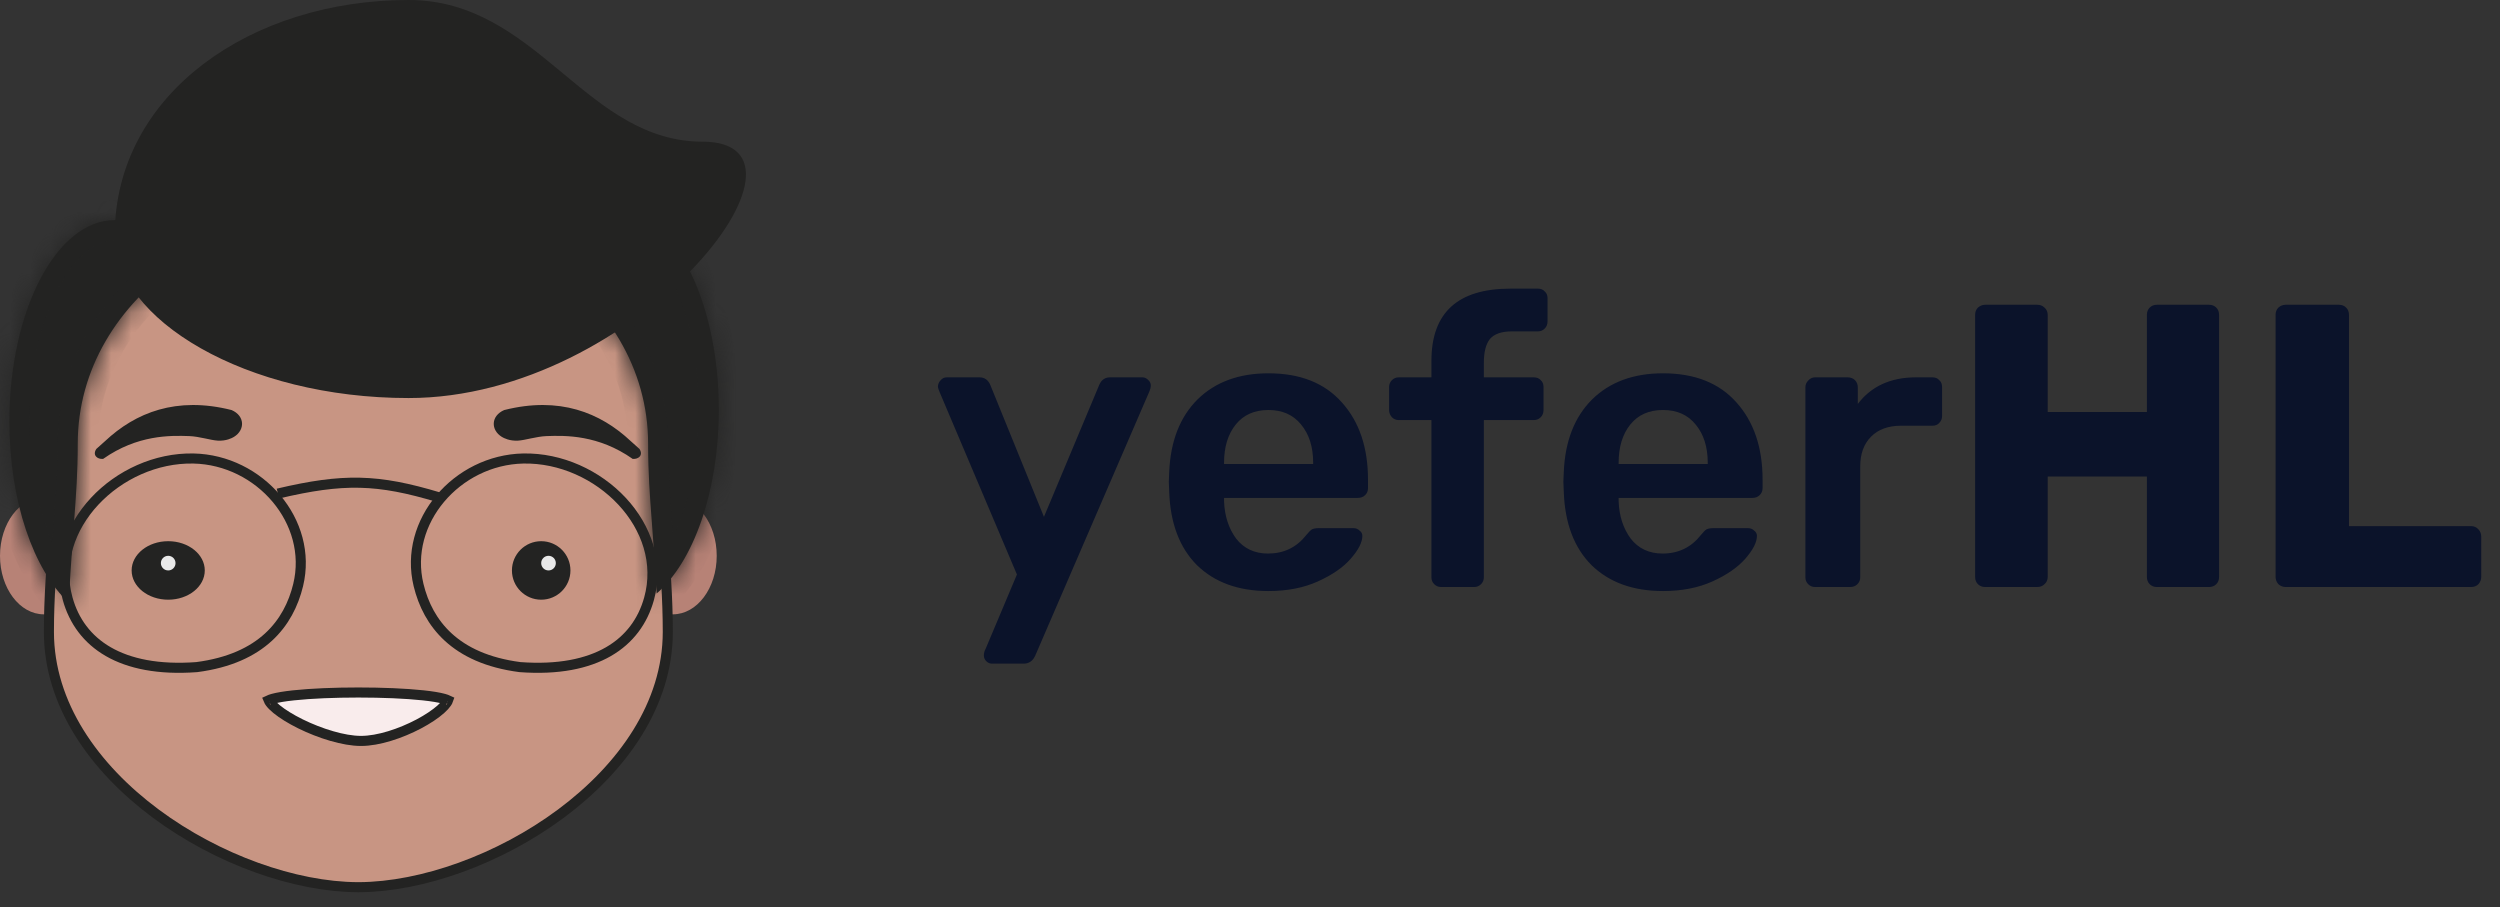 <svg width="124" height="45" viewBox="0 0 124 45" fill="none" xmlns="http://www.w3.org/2000/svg">
<rect x="0" y="0" width="124" height="45" fill="#333333" stroke="none"/>
<path d="M49.2 32.916C49.093 32.916 49 32.876 48.92 32.796C48.84 32.716 48.8 32.623 48.8 32.516C48.8 32.396 48.827 32.289 48.88 32.196L50.44 28.496L46.6 19.436C46.547 19.316 46.52 19.223 46.52 19.156C46.533 19.036 46.58 18.936 46.66 18.856C46.74 18.763 46.84 18.716 46.96 18.716H48.58C48.833 18.716 49.013 18.843 49.12 19.096L51.78 25.636L54.52 19.096C54.627 18.843 54.807 18.716 55.06 18.716H56.66C56.767 18.716 56.86 18.756 56.94 18.836C57.033 18.916 57.08 19.009 57.08 19.116C57.08 19.209 57.053 19.316 57 19.436L51.34 32.536C51.22 32.789 51.033 32.916 50.78 32.916H49.2ZM62.913 29.316C61.433 29.316 60.253 28.89 59.373 28.036C58.507 27.169 58.047 25.956 57.993 24.396L57.973 23.896L57.993 23.396C58.06 21.876 58.527 20.683 59.393 19.816C60.273 18.95 61.447 18.516 62.913 18.516C64.487 18.516 65.7 18.996 66.553 19.956C67.42 20.916 67.853 22.196 67.853 23.796V24.216C67.853 24.349 67.807 24.463 67.713 24.556C67.62 24.649 67.5 24.696 67.353 24.696H60.713V24.856C60.74 25.59 60.94 26.209 61.313 26.716C61.7 27.209 62.227 27.456 62.893 27.456C63.68 27.456 64.313 27.149 64.793 26.536C64.913 26.39 65.007 26.296 65.073 26.256C65.153 26.216 65.267 26.196 65.413 26.196H67.133C67.253 26.196 67.353 26.236 67.433 26.316C67.527 26.383 67.573 26.47 67.573 26.576C67.573 26.896 67.38 27.276 66.993 27.716C66.62 28.143 66.08 28.516 65.373 28.836C64.667 29.156 63.847 29.316 62.913 29.316ZM65.133 23.016V22.956C65.133 22.169 64.933 21.536 64.533 21.056C64.147 20.576 63.607 20.336 62.913 20.336C62.22 20.336 61.68 20.576 61.293 21.056C60.907 21.536 60.713 22.169 60.713 22.956V23.016H65.133ZM71.479 29.116C71.345 29.116 71.232 29.07 71.139 28.976C71.045 28.883 70.999 28.77 70.999 28.636V20.836H69.379C69.245 20.836 69.132 20.79 69.039 20.696C68.945 20.59 68.899 20.47 68.899 20.336V19.196C68.899 19.063 68.945 18.95 69.039 18.856C69.132 18.763 69.245 18.716 69.379 18.716H70.999V17.896C70.999 15.509 72.305 14.316 74.919 14.316H76.279C76.425 14.316 76.539 14.363 76.619 14.456C76.712 14.536 76.759 14.649 76.759 14.796V15.936C76.759 16.083 76.712 16.203 76.619 16.296C76.525 16.39 76.412 16.436 76.279 16.436H74.999C74.479 16.436 74.112 16.563 73.899 16.816C73.699 17.07 73.599 17.463 73.599 17.996V18.716H76.079C76.225 18.716 76.339 18.763 76.419 18.856C76.512 18.936 76.559 19.049 76.559 19.196V20.336C76.559 20.483 76.512 20.603 76.419 20.696C76.325 20.79 76.212 20.836 76.079 20.836H73.599V28.636C73.599 28.77 73.552 28.883 73.459 28.976C73.365 29.07 73.252 29.116 73.119 29.116H71.479ZM82.484 29.316C81.004 29.316 79.824 28.89 78.944 28.036C78.077 27.169 77.617 25.956 77.564 24.396L77.544 23.896L77.564 23.396C77.63 21.876 78.097 20.683 78.964 19.816C79.844 18.95 81.017 18.516 82.484 18.516C84.057 18.516 85.27 18.996 86.124 19.956C86.99 20.916 87.424 22.196 87.424 23.796V24.216C87.424 24.349 87.377 24.463 87.284 24.556C87.19 24.649 87.07 24.696 86.924 24.696H80.284V24.856C80.31 25.59 80.51 26.209 80.884 26.716C81.27 27.209 81.797 27.456 82.464 27.456C83.25 27.456 83.884 27.149 84.364 26.536C84.484 26.39 84.577 26.296 84.644 26.256C84.724 26.216 84.837 26.196 84.984 26.196H86.704C86.824 26.196 86.924 26.236 87.004 26.316C87.097 26.383 87.144 26.47 87.144 26.576C87.144 26.896 86.95 27.276 86.564 27.716C86.19 28.143 85.65 28.516 84.944 28.836C84.237 29.156 83.417 29.316 82.484 29.316ZM84.704 23.016V22.956C84.704 22.169 84.504 21.536 84.104 21.056C83.717 20.576 83.177 20.336 82.484 20.336C81.79 20.336 81.25 20.576 80.864 21.056C80.477 21.536 80.284 22.169 80.284 22.956V23.016H84.704ZM90.027 29.116C89.893 29.116 89.78 29.07 89.687 28.976C89.593 28.883 89.547 28.77 89.547 28.636V19.216C89.547 19.083 89.593 18.97 89.687 18.876C89.78 18.77 89.893 18.716 90.027 18.716H91.647C91.793 18.716 91.913 18.763 92.007 18.856C92.1 18.95 92.147 19.07 92.147 19.216V20.036C92.467 19.61 92.867 19.283 93.347 19.056C93.84 18.829 94.4 18.716 95.027 18.716H95.847C95.993 18.716 96.107 18.763 96.187 18.856C96.28 18.936 96.327 19.049 96.327 19.196V20.636C96.327 20.77 96.28 20.883 96.187 20.976C96.107 21.07 95.993 21.116 95.847 21.116H94.287C93.66 21.116 93.167 21.296 92.807 21.656C92.447 22.016 92.267 22.509 92.267 23.136V28.636C92.267 28.77 92.22 28.883 92.127 28.976C92.033 29.07 91.913 29.116 91.767 29.116H90.027ZM98.466 29.116C98.32 29.116 98.2 29.07 98.106 28.976C98.013 28.883 97.966 28.763 97.966 28.616V15.616C97.966 15.47 98.013 15.35 98.106 15.256C98.213 15.163 98.333 15.116 98.466 15.116H101.046C101.193 15.116 101.313 15.163 101.406 15.256C101.513 15.35 101.566 15.47 101.566 15.616V20.436H106.486V15.616C106.486 15.47 106.533 15.35 106.626 15.256C106.72 15.163 106.84 15.116 106.986 15.116H109.566C109.713 15.116 109.833 15.163 109.926 15.256C110.02 15.35 110.066 15.47 110.066 15.616V28.616C110.066 28.763 110.02 28.883 109.926 28.976C109.833 29.07 109.713 29.116 109.566 29.116H106.986C106.84 29.116 106.72 29.07 106.626 28.976C106.533 28.883 106.486 28.763 106.486 28.616V23.636H101.566V28.616C101.566 28.763 101.513 28.883 101.406 28.976C101.313 29.07 101.193 29.116 101.046 29.116H98.466ZM113.369 29.116C113.235 29.116 113.115 29.07 113.009 28.976C112.915 28.869 112.869 28.75 112.869 28.616V15.616C112.869 15.47 112.915 15.35 113.009 15.256C113.115 15.163 113.235 15.116 113.369 15.116H116.009C116.155 15.116 116.275 15.163 116.369 15.256C116.462 15.35 116.509 15.47 116.509 15.616V26.096H122.569C122.715 26.096 122.835 26.149 122.929 26.256C123.022 26.349 123.069 26.47 123.069 26.616V28.616C123.069 28.75 123.022 28.869 122.929 28.976C122.835 29.07 122.715 29.116 122.569 29.116H113.369Z" fill="#0B132A"/>
<ellipse cx="33.373" cy="27.569" rx="2.176" ry="2.902" fill="#B78276"/>
<ellipse cx="2.176" cy="27.569" rx="2.176" ry="2.902" fill="#B78276"/>
<path d="M17.774 10.407L17.775 10.407L17.795 10.407C21.875 10.415 25.584 11.65 28.269 13.674C30.952 15.697 32.602 18.499 32.602 21.656C32.602 23.079 32.691 24.178 32.795 25.459C32.818 25.737 32.841 26.024 32.864 26.326C32.994 28.006 33.123 29.669 33.123 31.341C33.123 34.927 30.884 38.081 27.821 40.356C24.759 42.631 20.918 43.989 17.808 44.005L17.805 44.005L17.795 44.005L17.775 44.005H17.774L17.754 44.005L17.744 44.005L17.741 44.005C14.631 43.989 10.79 42.631 7.728 40.356C4.665 38.081 2.426 34.927 2.426 31.341C2.426 29.669 2.555 28.006 2.685 26.326C2.708 26.024 2.731 25.737 2.754 25.459C2.858 24.178 2.947 23.079 2.947 21.656C2.947 18.499 4.597 15.697 7.28 13.674C9.965 11.65 13.675 10.415 17.755 10.407L17.774 10.407Z" fill="#C89583" stroke="#232322" stroke-width="0.5"/>
<path d="M24.89 21.669C24.337 21.329 24.34 20.63 25.007 20.339C27.749 19.646 29.776 20.465 31.284 21.879C31.421 22.007 31.574 22.14 31.718 22.267C31.922 22.576 31.672 22.787 31.382 22.762C29.679 21.564 28.044 21.596 27.109 21.63C26.605 21.649 26.048 21.836 25.69 21.856C25.28 21.878 24.992 21.732 24.89 21.669Z" fill="#232322"/>
<path d="M11.605 21.669C12.159 21.329 12.156 20.63 11.489 20.339C8.747 19.646 6.72 20.465 5.212 21.879C5.075 22.007 4.922 22.14 4.778 22.267C4.573 22.576 4.824 22.787 5.114 22.762C6.816 21.564 8.451 21.596 9.387 21.63C9.891 21.649 10.448 21.836 10.806 21.856C11.216 21.878 11.504 21.732 11.605 21.669Z" fill="#232322"/>
<ellipse cx="8.343" cy="28.294" rx="1.814" ry="1.451" fill="#232322"/>
<circle cx="8.343" cy="27.931" r="0.363" fill="white" fill-opacity="0.9"/>
<circle cx="26.843" cy="28.294" r="1.451" fill="#232322"/>
<circle cx="27.206" cy="27.931" r="0.363" fill="white" fill-opacity="0.9"/>
<path d="M13.326 34.732C13.37 34.711 13.436 34.686 13.531 34.66C13.769 34.594 14.121 34.536 14.559 34.489C15.431 34.395 16.601 34.348 17.774 34.348C18.948 34.348 20.118 34.395 20.99 34.489C21.428 34.536 21.78 34.594 22.018 34.66C22.114 34.687 22.182 34.712 22.226 34.733C22.215 34.765 22.195 34.805 22.161 34.855C22.098 34.949 22 35.059 21.866 35.178C21.599 35.416 21.217 35.672 20.771 35.908C19.873 36.383 18.77 36.75 17.908 36.75C17.045 36.75 15.873 36.381 14.906 35.905C14.425 35.668 14.009 35.41 13.717 35.171C13.571 35.051 13.463 34.941 13.394 34.847C13.359 34.799 13.338 34.761 13.326 34.732ZM13.273 34.764C13.273 34.764 13.274 34.762 13.277 34.76C13.275 34.762 13.273 34.764 13.273 34.764ZM22.276 34.764C22.276 34.764 22.274 34.762 22.272 34.76C22.275 34.762 22.276 34.764 22.276 34.764Z" fill="#F9ECEC" stroke="#232322" stroke-width="0.5"/>
<path d="M30.179 32.322C29.133 32.925 27.685 33.229 25.793 33.089C24.164 32.878 23.024 32.326 22.236 31.604C21.446 30.88 20.992 29.97 20.761 29.02C19.998 25.875 22.667 22.812 25.95 22.742C27.817 22.703 29.633 23.551 30.855 24.864C32.075 26.174 32.686 27.927 32.193 29.699C31.884 30.811 31.222 31.72 30.179 32.322Z" stroke="#232322" stroke-width="0.5"/>
<path d="M5.37 32.322C6.416 32.925 7.864 33.229 9.756 33.089C11.385 32.878 12.525 32.326 13.313 31.604C14.103 30.88 14.557 29.97 14.788 29.02C15.551 25.875 12.882 22.812 9.599 22.742C7.732 22.703 5.916 23.551 4.694 24.864C3.474 26.174 2.863 27.927 3.356 29.699C3.665 30.811 4.327 31.72 5.37 32.322Z" stroke="#232322" stroke-width="0.5"/>
<path d="M13.784 24.481C17.031 23.716 18.723 23.751 21.765 24.667" stroke="#232322" stroke-width="0.5"/>
<mask id="path-15-inside-1" fill="white">
<path fill-rule="evenodd" clip-rule="evenodd" d="M26.922 12.918C30.102 15.03 32.146 18.271 32.146 22.008C32.146 23.441 32.229 24.545 32.327 25.844C32.348 26.128 32.37 26.42 32.392 26.728C32.456 27.633 32.521 28.536 32.567 29.44C34.387 27.878 35.654 24.384 35.654 20.324C35.654 14.808 33.315 10.336 30.428 10.336C29.079 10.336 27.849 11.313 26.922 12.918ZM8.909 13.034C8.022 11.708 6.904 10.917 5.691 10.917C2.804 10.917 0.465 15.389 0.465 20.905C0.465 24.861 1.668 28.28 3.414 29.897C3.46 28.84 3.535 27.785 3.611 26.728C3.633 26.42 3.655 26.128 3.676 25.844C3.774 24.545 3.856 23.441 3.856 22.008C3.856 18.339 5.828 15.148 8.909 13.034Z"/>
</mask>
<path fill-rule="evenodd" clip-rule="evenodd" d="M26.922 12.918C30.102 15.03 32.146 18.271 32.146 22.008C32.146 23.441 32.229 24.545 32.327 25.844C32.348 26.128 32.37 26.42 32.392 26.728C32.456 27.633 32.521 28.536 32.567 29.44C34.387 27.878 35.654 24.384 35.654 20.324C35.654 14.808 33.315 10.336 30.428 10.336C29.079 10.336 27.849 11.313 26.922 12.918ZM8.909 13.034C8.022 11.708 6.904 10.917 5.691 10.917C2.804 10.917 0.465 15.389 0.465 20.905C0.465 24.861 1.668 28.28 3.414 29.897C3.46 28.84 3.535 27.785 3.611 26.728C3.633 26.42 3.655 26.128 3.676 25.844C3.774 24.545 3.856 23.441 3.856 22.008C3.856 18.339 5.828 15.148 8.909 13.034Z" fill="#232322"/>
<path d="M26.922 12.918L26.056 12.417L25.586 13.231L26.368 13.751L26.922 12.918ZM32.327 25.844L31.329 25.919V25.919L32.327 25.844ZM32.392 26.728L33.389 26.657V26.657L32.392 26.728ZM32.567 29.44L31.569 29.491L31.673 31.526L33.219 30.198L32.567 29.44ZM8.909 13.034L9.474 13.859L10.289 13.3L9.74 12.478L8.909 13.034ZM3.414 29.897L2.734 30.631L4.318 32.099L4.413 29.941L3.414 29.897ZM3.611 26.728L2.613 26.657L3.611 26.728ZM3.676 25.844L2.679 25.769L3.676 25.844ZM26.368 13.751C29.322 15.713 31.146 18.665 31.146 22.008H33.146C33.146 17.877 30.881 14.347 27.475 12.085L26.368 13.751ZM31.146 22.008C31.146 23.482 31.232 24.62 31.329 25.919L33.324 25.769C33.226 24.47 33.146 23.399 33.146 22.008H31.146ZM31.329 25.919C31.351 26.203 31.373 26.494 31.394 26.799L33.389 26.657C33.367 26.347 33.345 26.052 33.324 25.769L31.329 25.919ZM31.394 26.799C31.459 27.706 31.523 28.599 31.569 29.491L33.566 29.389C33.519 28.473 33.454 27.56 33.389 26.657L31.394 26.799ZM33.219 30.198C34.308 29.264 35.159 27.823 35.738 26.145C36.322 24.454 36.654 22.454 36.654 20.324H34.654C34.654 22.254 34.353 24.031 33.848 25.492C33.339 26.967 32.647 28.054 31.916 28.681L33.219 30.198ZM36.654 20.324C36.654 17.438 36.044 14.775 35.01 12.798C34 10.868 32.43 9.336 30.428 9.336V11.336C31.312 11.336 32.356 12.04 33.238 13.725C34.094 15.363 34.654 17.694 34.654 20.324H36.654ZM30.428 9.336C28.555 9.336 27.059 10.682 26.056 12.417L27.788 13.418C28.639 11.945 29.602 11.336 30.428 11.336V9.336ZM9.74 12.478C8.759 11.012 7.375 9.917 5.691 9.917V11.917C6.434 11.917 7.284 12.404 8.077 13.59L9.74 12.478ZM5.691 9.917C3.689 9.917 2.119 11.449 1.109 13.379C0.075 15.356 -0.535 18.019 -0.535 20.905H1.465C1.465 18.275 2.024 15.943 2.881 14.306C3.763 12.621 4.807 11.917 5.691 11.917V9.917ZM-0.535 20.905C-0.535 24.997 0.699 28.745 2.734 30.631L4.093 29.164C2.637 27.815 1.465 24.725 1.465 20.905H-0.535ZM4.413 29.941C4.458 28.9 4.533 27.859 4.608 26.799L2.613 26.657C2.538 27.712 2.462 28.781 2.415 29.854L4.413 29.941ZM4.608 26.799C4.63 26.494 4.652 26.203 4.673 25.919L2.679 25.769C2.658 26.052 2.636 26.347 2.613 26.657L4.608 26.799ZM4.673 25.919C4.771 24.62 4.856 23.482 4.856 22.008H2.856C2.856 23.399 2.776 24.47 2.679 25.769L4.673 25.919ZM4.856 22.008C4.856 18.725 6.615 15.82 9.474 13.859L8.343 12.21C5.04 14.476 2.856 17.953 2.856 22.008H4.856Z" fill="#232322" mask="url(#path-15-inside-1)"/>
<path d="M34.841 7.526C35.61 7.526 36.029 7.711 36.242 7.925C36.442 8.127 36.549 8.445 36.478 8.943C36.332 9.976 35.455 11.47 33.944 13.038C30.945 16.151 25.754 19.243 20.266 19.243C16.316 19.243 12.759 18.288 10.206 16.84C7.628 15.379 6.191 13.493 6.191 11.672C6.191 4.983 12.682 0.5 20.266 0.5C23.259 0.5 25.323 2.133 27.452 3.898C27.517 3.952 27.582 4.006 27.647 4.06C29.678 5.745 31.824 7.526 34.841 7.526Z" fill="#232322" stroke="#232322"/>
</svg>

